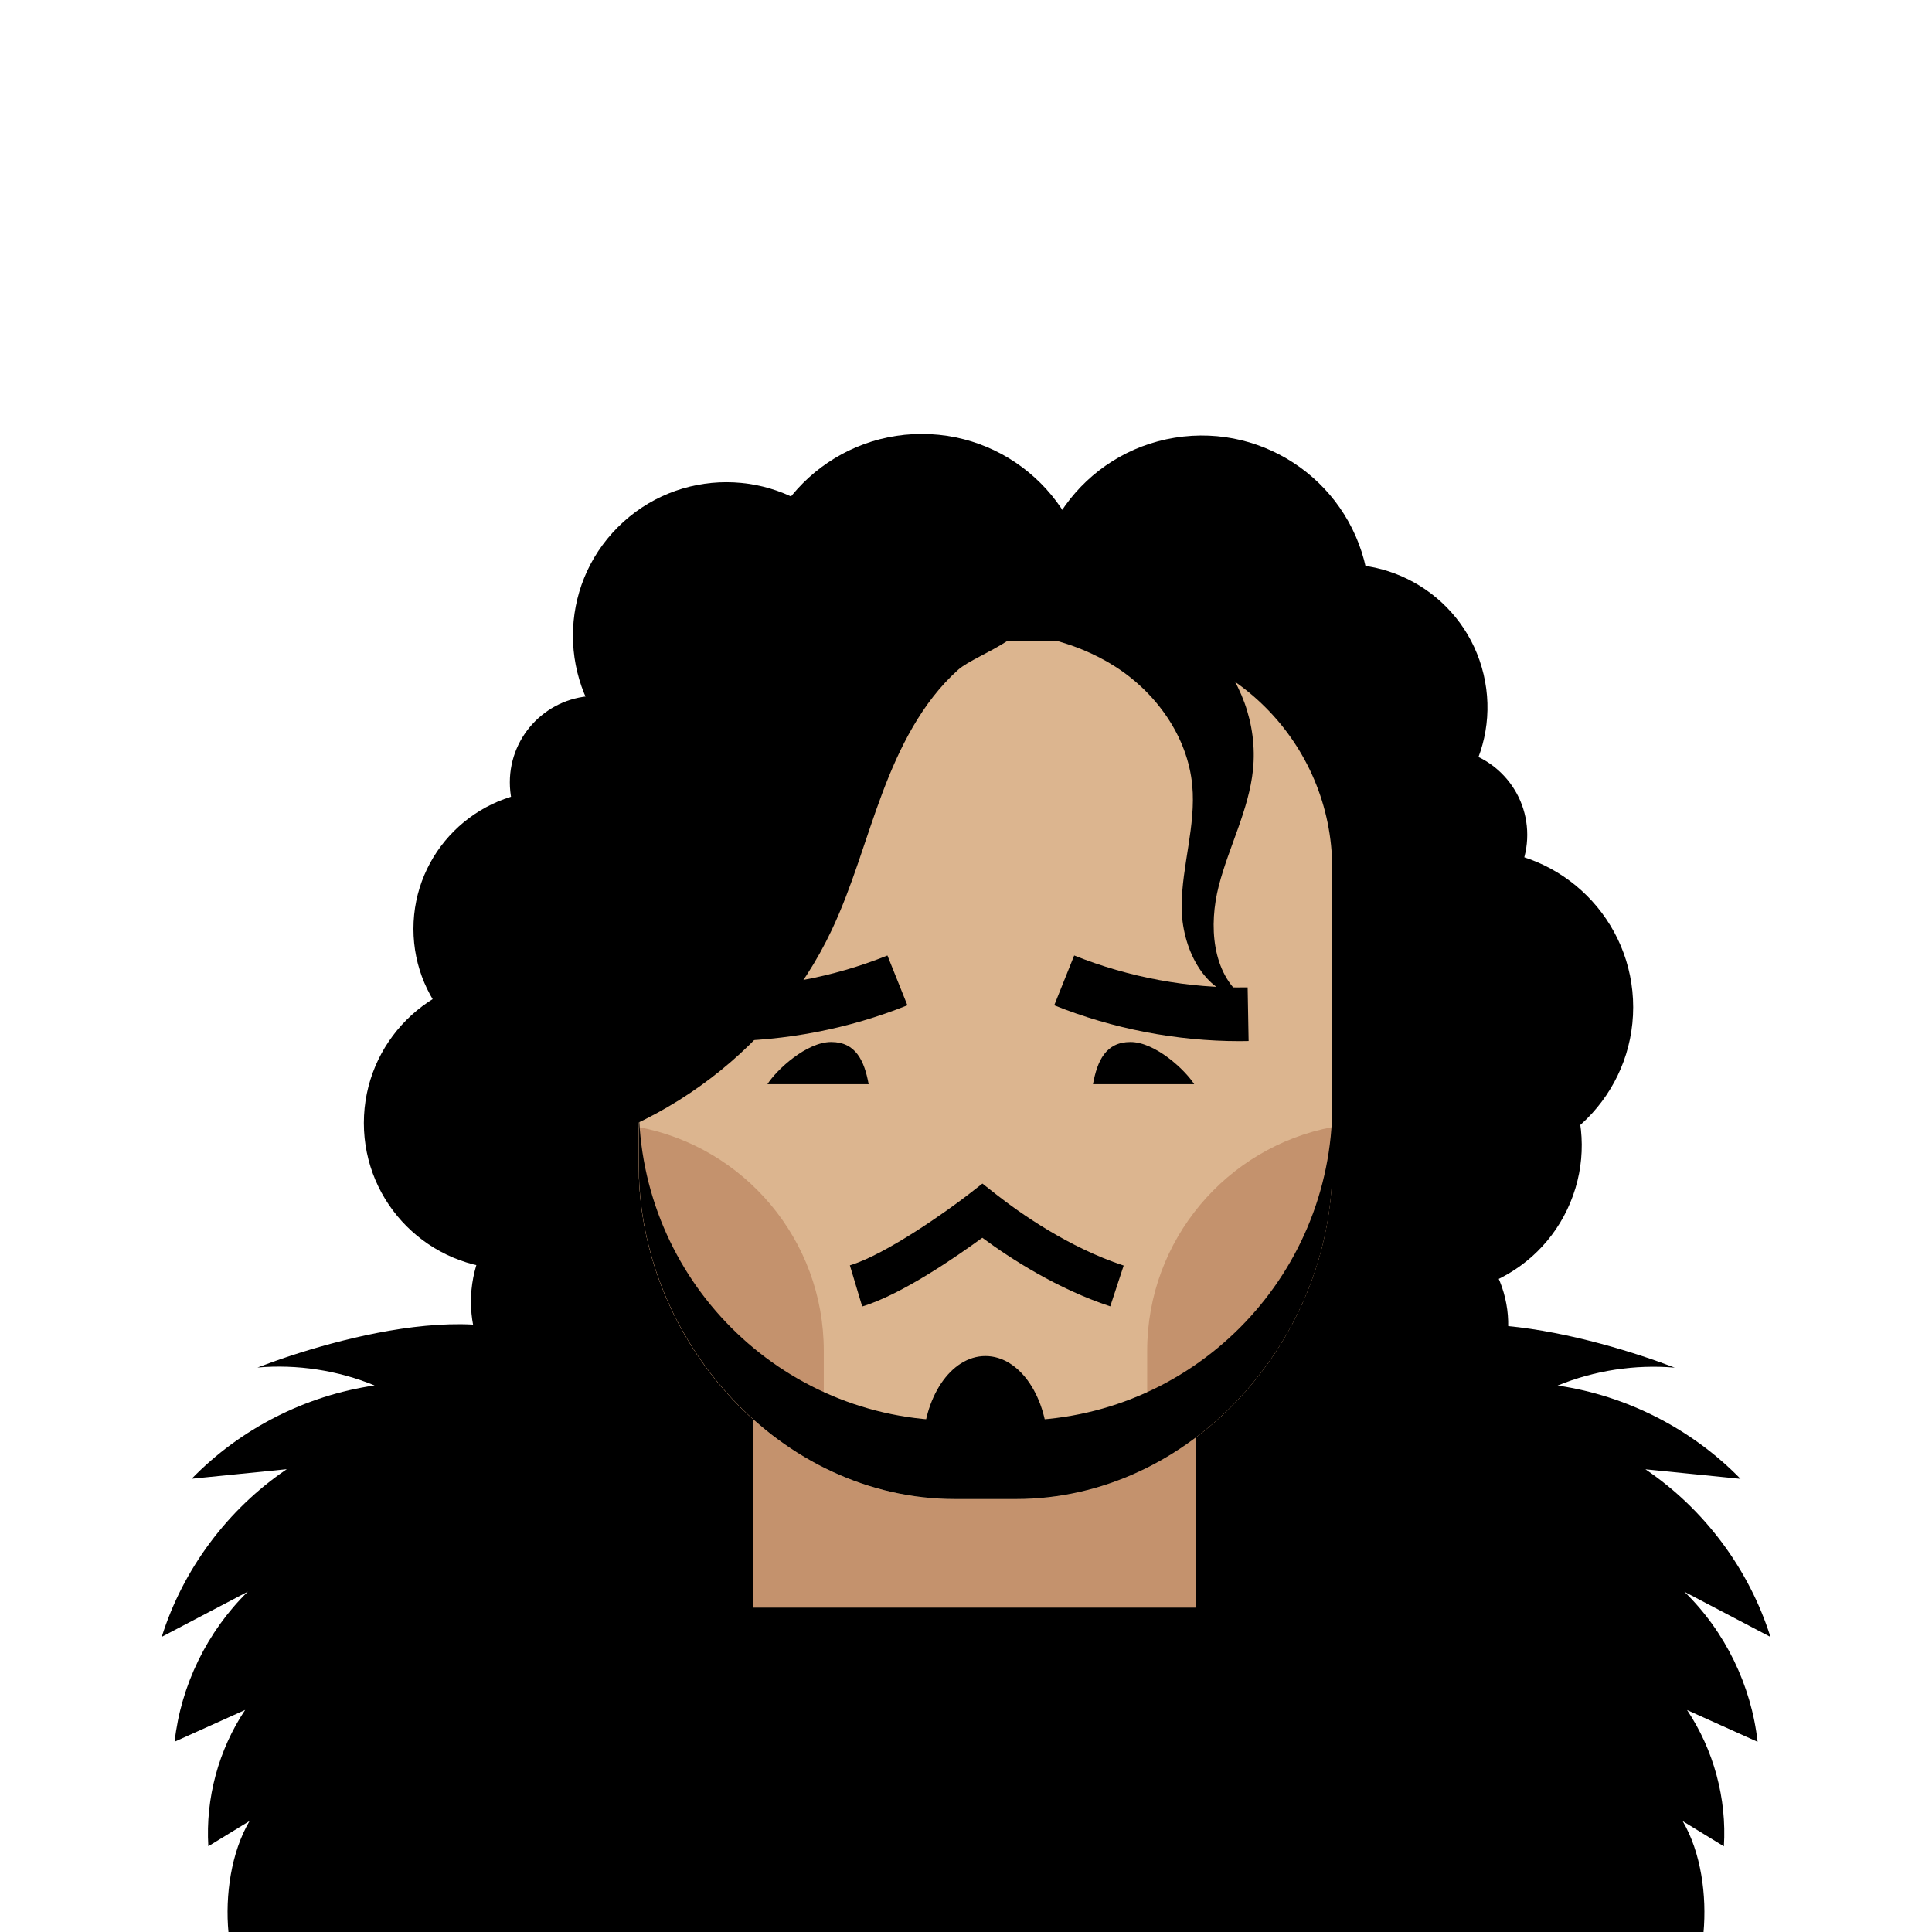 <?xml version="1.0" encoding="utf-8"?>
<!-- Generator: Adobe Illustrator 24.0.0, SVG Export Plug-In . SVG Version: 6.00 Build 0)  -->
<svg version="1.1" id="Layer_1" xmlns="http://www.w3.org/2000/svg" xmlns:xlink="http://www.w3.org/1999/xlink" x="0px" y="0px"
	 width="180px" height="180px" viewBox="0 0 180 180" style="enable-background:new 0 0 180 180;" xml:space="preserve">
<style type="text/css">
	.st0{fill:#C4926D;}
	.st1{fill:#DCB58F;}
</style>
<g>
	<g>
		<g>
			<ellipse transform="matrix(0.987 -0.16 0.16 0.987 -7.559 18.663)" cx="111.98" cy="56.22" rx="15.66" ry="15.66"/>
			<ellipse transform="matrix(0.973 -0.23 0.23 0.973 -11.799 30.549)" cx="125.29" cy="65.94" rx="13.31" ry="13.31"/>
			<circle cx="134.23" cy="77.78" r="8.06"/>
			<circle cx="137.48" cy="93.84" r="14.68"/>
			<ellipse transform="matrix(0.383 -0.924 0.924 0.383 -16.203 189.137)" cx="133.43" cy="106.69" rx="13.88" ry="13.88"/>
			<ellipse transform="matrix(0.973 -0.23 0.23 0.973 -24.89 33.141)" cx="129.87" cy="123.45" rx="10.65" ry="10.65"/>
			<circle cx="119.22" cy="132.14" r="8.42"/>
			<polygon points="108.66,73.01 129.34,69.72 134.23,84.02 127.64,105.89 113.18,105.89 			"/>
		</g>
		<g>
			<circle cx="47.5" cy="104.63" r="13.6"/>
			<ellipse transform="matrix(0.707 -0.707 0.707 0.707 -69.481 74.809)" cx="55.56" cy="121.28" rx="11.67" ry="11.67"/>
			<circle cx="64.26" cy="127.98" r="11.67"/>
			<circle cx="85.88" cy="56.09" r="15.66"/>
			<ellipse transform="matrix(0.707 -0.707 0.707 0.707 -22.049 65.211)" cx="67.69" cy="59.22" rx="14.3" ry="14.3"/>
			<circle cx="55.56" cy="72.89" r="8.06"/>
			<circle cx="51.39" cy="86.54" r="12.87"/>
		</g>
		<path d="M155.46,157c0-15.95-12.93-28.88-28.88-28.88H55.04c-15.95,0-28.88,12.93-28.88,28.88v23.07h129.3V157z"/>
		<rect x="70.19" y="102.91" class="st0" width="41.24" height="46.87"/>
		<g>
			<path class="st1" d="M124.12,80.92v27.7c0,11.91-7.07,23.02-17.24,28.12c-3.72,1.87-7.85,2.93-12.22,2.93h-5.69
				c-4.36,0-8.5-1.06-12.22-2.93c-10.17-5.1-17.24-16.21-17.24-28.12v-27.7c0-11.73,9.51-21.23,21.23-21.23h22.15
				C114.62,59.69,124.12,69.19,124.12,80.92z"/>
			<path d="M97.64,135.01c0-4.79-2.61-8.67-5.83-8.67c-3.22,0-5.83,3.88-5.83,8.67c0,0.04,0,0.08,0,0.12h11.64
				C97.64,135.09,97.64,135.05,97.64,135.01z"/>
			<g>
				<path class="st0" d="M124.12,105.01v3.61c0,11.91-7.07,23.02-17.24,28.12v-10.88C106.88,115.5,114.3,106.88,124.12,105.01z"/>
				<path class="st0" d="M76.75,125.86v10.88c-10.17-5.1-17.24-16.21-17.24-28.12v-3.61C69.33,106.87,76.75,115.5,76.75,125.86z"/>
			</g>
			<path d="M124.13,102.88v5.73c0,16.27-13.19,31.05-29.46,31.05h-5.69c-16.27,0-29.46-14.78-29.46-31.05v-5.73
				c0,16.27,13.19,29.47,29.46,29.47h5.69C110.94,132.35,124.13,119.15,124.13,102.88z"/>
		</g>
		<g>
			<path d="M105.32,97.08c-2.3,0-3.09,1.76-3.49,3.93h9.43C110.41,99.67,107.62,97.08,105.32,97.08z"/>
			<g>
				<path d="M115.5,97c-5.88,0-11.83-1.15-17.28-3.34l1.86-4.64c5.09,2.04,10.67,3.08,16.16,2.97l0.09,5
					C116.05,97,115.77,97,115.5,97z"/>
			</g>
		</g>
		<g>
			<path d="M77.44,97.08c2.3,0,3.09,1.76,3.49,3.93H71.5C72.35,99.67,75.14,97.08,77.44,97.08z"/>
			<g>
				<path d="M67.26,97c-0.28,0-0.55,0-0.83-0.01l0.09-5c5.51,0.11,11.07-0.92,16.16-2.97l1.86,4.64C79.1,95.85,73.14,97,67.26,97z"
					/>
			</g>
		</g>
		<g>
			<path d="M80.33,121.72l-1.15-3.83c3.39-1.02,9.18-5.15,11.12-6.66l1.23-0.96l1.23,0.97c2.24,1.76,6.77,4.97,11.93,6.67l-1.25,3.8
				c-4.9-1.62-9.24-4.41-11.92-6.39C89.18,117.03,84.02,120.61,80.33,121.72z"/>
		</g>
		<path d="M82.2,73.9c-1.6,4.25-2.78,8.67-4.72,12.77c-5.46,11.58-17.19,19.96-29.91,21.39c1.8-8.81,0.39-18.07,2.49-26.81
			c2.53-10.54,10.3-19.57,20.14-24.11c4.33-1.99,9.03-3.13,13.78-3.44c2.6-0.17,10.54-1.01,11.91,1.86c1.67,3.5-4.82,5.25-6.62,6.84
			C85.87,65.45,83.78,69.7,82.2,73.9z"/>
		<path d="M90.81,58.78c4.56-0.07,9.23,0.86,13.07,3.31c3.85,2.45,6.77,6.54,7.2,11.08c0.35,3.76-0.97,7.48-0.99,11.26
			c-0.02,3.78,2.04,8.15,5.8,8.52c-2.99-2.29-3.28-6.76-2.34-10.41c0.94-3.65,2.8-7.08,3.19-10.83c0.43-4.19-1.14-8.55-4.16-11.5
			c-3.02-2.95-7.41-4.42-11.59-3.89L90.81,58.78z"/>
	</g>
	<g>
		<path d="M156.77,169.67c1.28,0.78,2.56,1.57,3.84,2.35c0.28-4.45-0.95-8.99-3.43-12.7c2.19,0.99,4.38,1.97,6.57,2.96
			c-0.58-5.26-3.03-10.29-6.82-13.98c2.67,1.4,5.35,2.81,8.02,4.21c-1.99-6.32-6.17-11.92-11.65-15.62c2.95,0.3,5.91,0.59,8.86,0.89
			c-4.53-4.65-10.62-7.76-17.04-8.69c3.44-1.41,7.21-1.98,10.91-1.67c-6.87-2.64-25.06-8.02-29.58,0.89
			c-2.28,4.5,0.8,6.59,4.09,9.09c4.11,3.12,7.73,6.74,10.59,11.05c5.89,8.86,8.6,21.01,7.15,31.63h10.43
			C159.03,176.59,158.48,172.58,156.77,169.67z"/>
		<path d="M38.88,148.44c2.86-4.3,6.48-7.93,10.59-11.05c3.29-2.49,6.37-4.59,4.09-9.09c-4.52-8.91-22.71-3.53-29.57-0.89
			c3.7-0.32,7.48,0.26,10.91,1.67c-6.43,0.93-12.52,4.04-17.04,8.69c2.95-0.3,5.91-0.59,8.86-0.89c-5.49,3.71-9.67,9.31-11.65,15.62
			c2.67-1.4,5.35-2.81,8.02-4.21c-3.78,3.7-6.24,8.73-6.82,13.98c2.19-0.99,4.38-1.97,6.57-2.96c-2.48,3.71-3.7,8.24-3.43,12.7
			c1.28-0.78,2.56-1.57,3.84-2.35c-1.71,2.91-2.29,6.92-1.96,10.4h10.79C30.59,169.45,32.98,157.3,38.88,148.44z"/>
	</g>
</g>
</svg>
